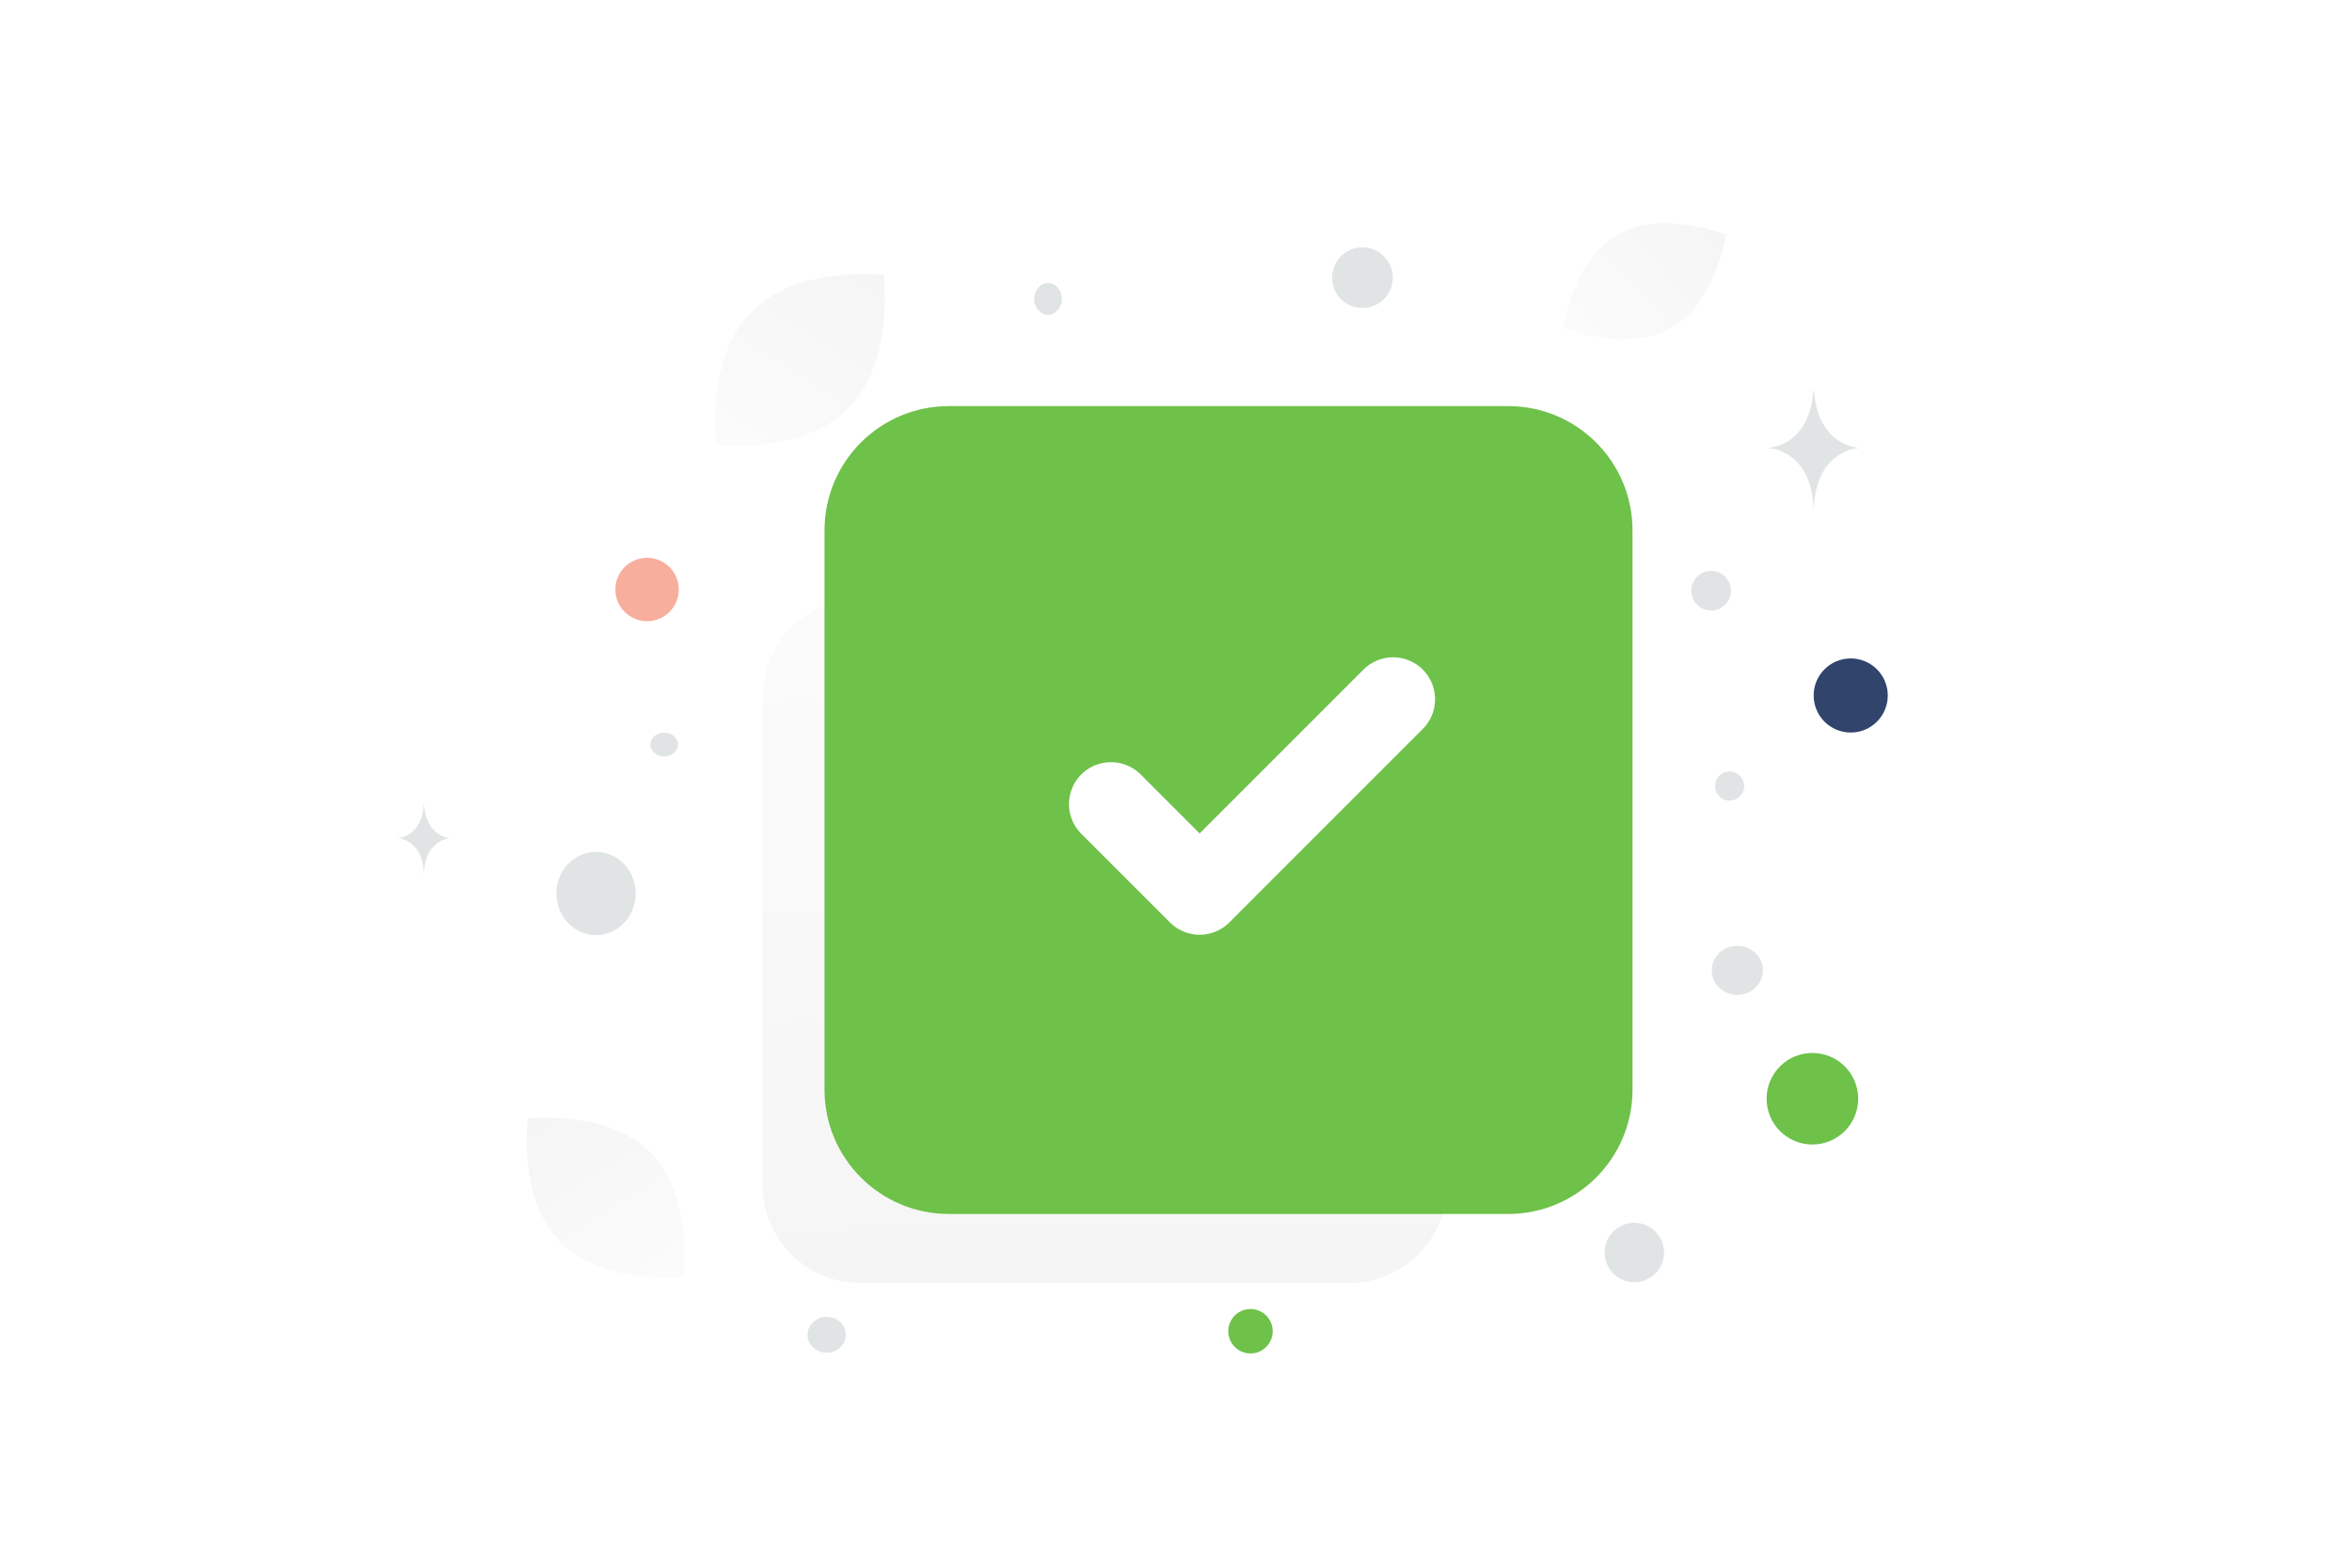 <svg xmlns="http://www.w3.org/2000/svg" width="900" height="600" viewBox="0 0 900 600" fill="none" class="injected-svg modal-svg" data-src="https://themeisle.com/wp-content/plugins/illustration/imgs/88.svg" xmlns:xlink="http://www.w3.org/1999/xlink"><path fill="#fff" d="M0 0h900v600H0z"></path><path d="M214.359 475.389c16.42 16.712 47.124 13.189 47.124 13.189s4.064-30.62-12.372-47.322c-16.419-16.712-47.109-13.198-47.109-13.198s-4.063 30.619 12.357 47.331z" fill="url(#a-49)"></path><path d="M639.439 125.517c-17.194 9.808-41.345-.121-41.345-.121s3.743-25.827 20.946-35.623c17.194-9.808 41.335.11 41.335.11s-3.743 25.827-20.936 35.634z" fill="url(#b-50)"></path><path d="M324.812 156.133c-17.672 17.987-50.72 14.194-50.72 14.194s-4.373-32.955 13.316-50.931c17.673-17.987 50.704-14.206 50.704-14.206s4.373 32.956-13.3 50.943z" fill="url(#c-51)"></path><ellipse rx="15.17" ry="15.928" transform="matrix(1 0 0 -1 228.07 341.957)" fill="#E1E4E5"></ellipse><circle r="8.5" transform="matrix(1 0 0 -1 478.5 509.5)" fill="#6EC149"></circle><circle r="17.518" transform="matrix(1 0 0 -1 693.518 420.518)" fill="#6EC149"></circle><circle cx="708.183" cy="266.183" r="14.183" fill="#31446C"></circle><circle cx="247.603" cy="225.621" r="12.136" fill="#F8AE9D"></circle><ellipse cx="316.324" cy="510.867" rx="7.324" ry="6.867" fill="#E1E4E5"></ellipse><ellipse cx="664.796" cy="371.388" rx="9.796" ry="9.388" fill="#E1E4E5"></ellipse><circle cx="625.378" cy="479.378" r="11.377" fill="#E1E4E5"></circle><ellipse cx="401.025" cy="114.39" rx="5.309" ry="6.068" fill="#E1E4E5"></ellipse><circle cx="661.834" cy="300.834" r="5.58" transform="rotate(105 661.834 300.834)" fill="#E1E4E5"></circle><circle cx="654.769" cy="226.082" r="7.585" fill="#E1E4E5"></circle><ellipse cx="254.159" cy="284.946" rx="5.309" ry="4.551" fill="#E1E4E5"></ellipse><circle cx="521.363" cy="106.27" r="11.613" transform="rotate(105 521.363 106.27)" fill="#E1E4E5"></circle><path d="M162.314 308.103h-.149C161.284 320.589 152 320.781 152 320.781s10.238.2 10.238 14.628c0-14.428 10.238-14.628 10.238-14.628s-9.281-.192-10.162-12.678zm531.83-158.512h-.256c-1.518 21.504-17.507 21.835-17.507 21.835s17.632.345 17.632 25.192c0-24.847 17.632-25.192 17.632-25.192s-15.983-.331-17.501-21.835z" fill="#E1E4E5"></path><path fill-rule="evenodd" clip-rule="evenodd" d="M553.714 397.505v56.123c0 20.672-16.743 37.416-37.415 37.416H329.22c-20.672 0-37.415-16.744-37.415-37.416V266.55c0-20.672 16.743-37.416 37.415-37.416h56.124" fill="url(#d-52)"></path><path fill-rule="evenodd" clip-rule="evenodd" d="M363.07 155.431h214.049c26.28 0 47.566 21.286 47.566 47.566v214.049c0 26.28-21.286 47.566-47.566 47.566H363.07c-26.28 0-47.566-21.286-47.566-47.566V202.997c0-26.28 21.286-47.566 47.566-47.566z" fill="#6EC149"></path><path d="m425.113 307.765 33.925 33.924 74.038-74.059" stroke="#fff" stroke-width="32.125" stroke-linecap="round" stroke-linejoin="round"></path><defs><linearGradient id="a-49" x1="279.871" y1="532.474" x2="161.165" y2="346.391" gradientUnits="userSpaceOnUse"><stop stop-color="#fff"></stop><stop offset="1" stop-color="#EEE"></stop></linearGradient><linearGradient id="b-50" x1="573.046" y1="156.85" x2="712.364" y2="32.889" gradientUnits="userSpaceOnUse"><stop stop-color="#fff"></stop><stop offset="1" stop-color="#EEE"></stop></linearGradient><linearGradient id="c-51" x1="254.302" y1="217.573" x2="382.065" y2="17.293" gradientUnits="userSpaceOnUse"><stop stop-color="#fff"></stop><stop offset="1" stop-color="#EEE"></stop></linearGradient><linearGradient id="d-52" x1="417.175" y1="82.293" x2="425.251" y2="775.957" gradientUnits="userSpaceOnUse"><stop stop-color="#fff"></stop><stop offset="1" stop-color="#EEE"></stop></linearGradient></defs></svg>